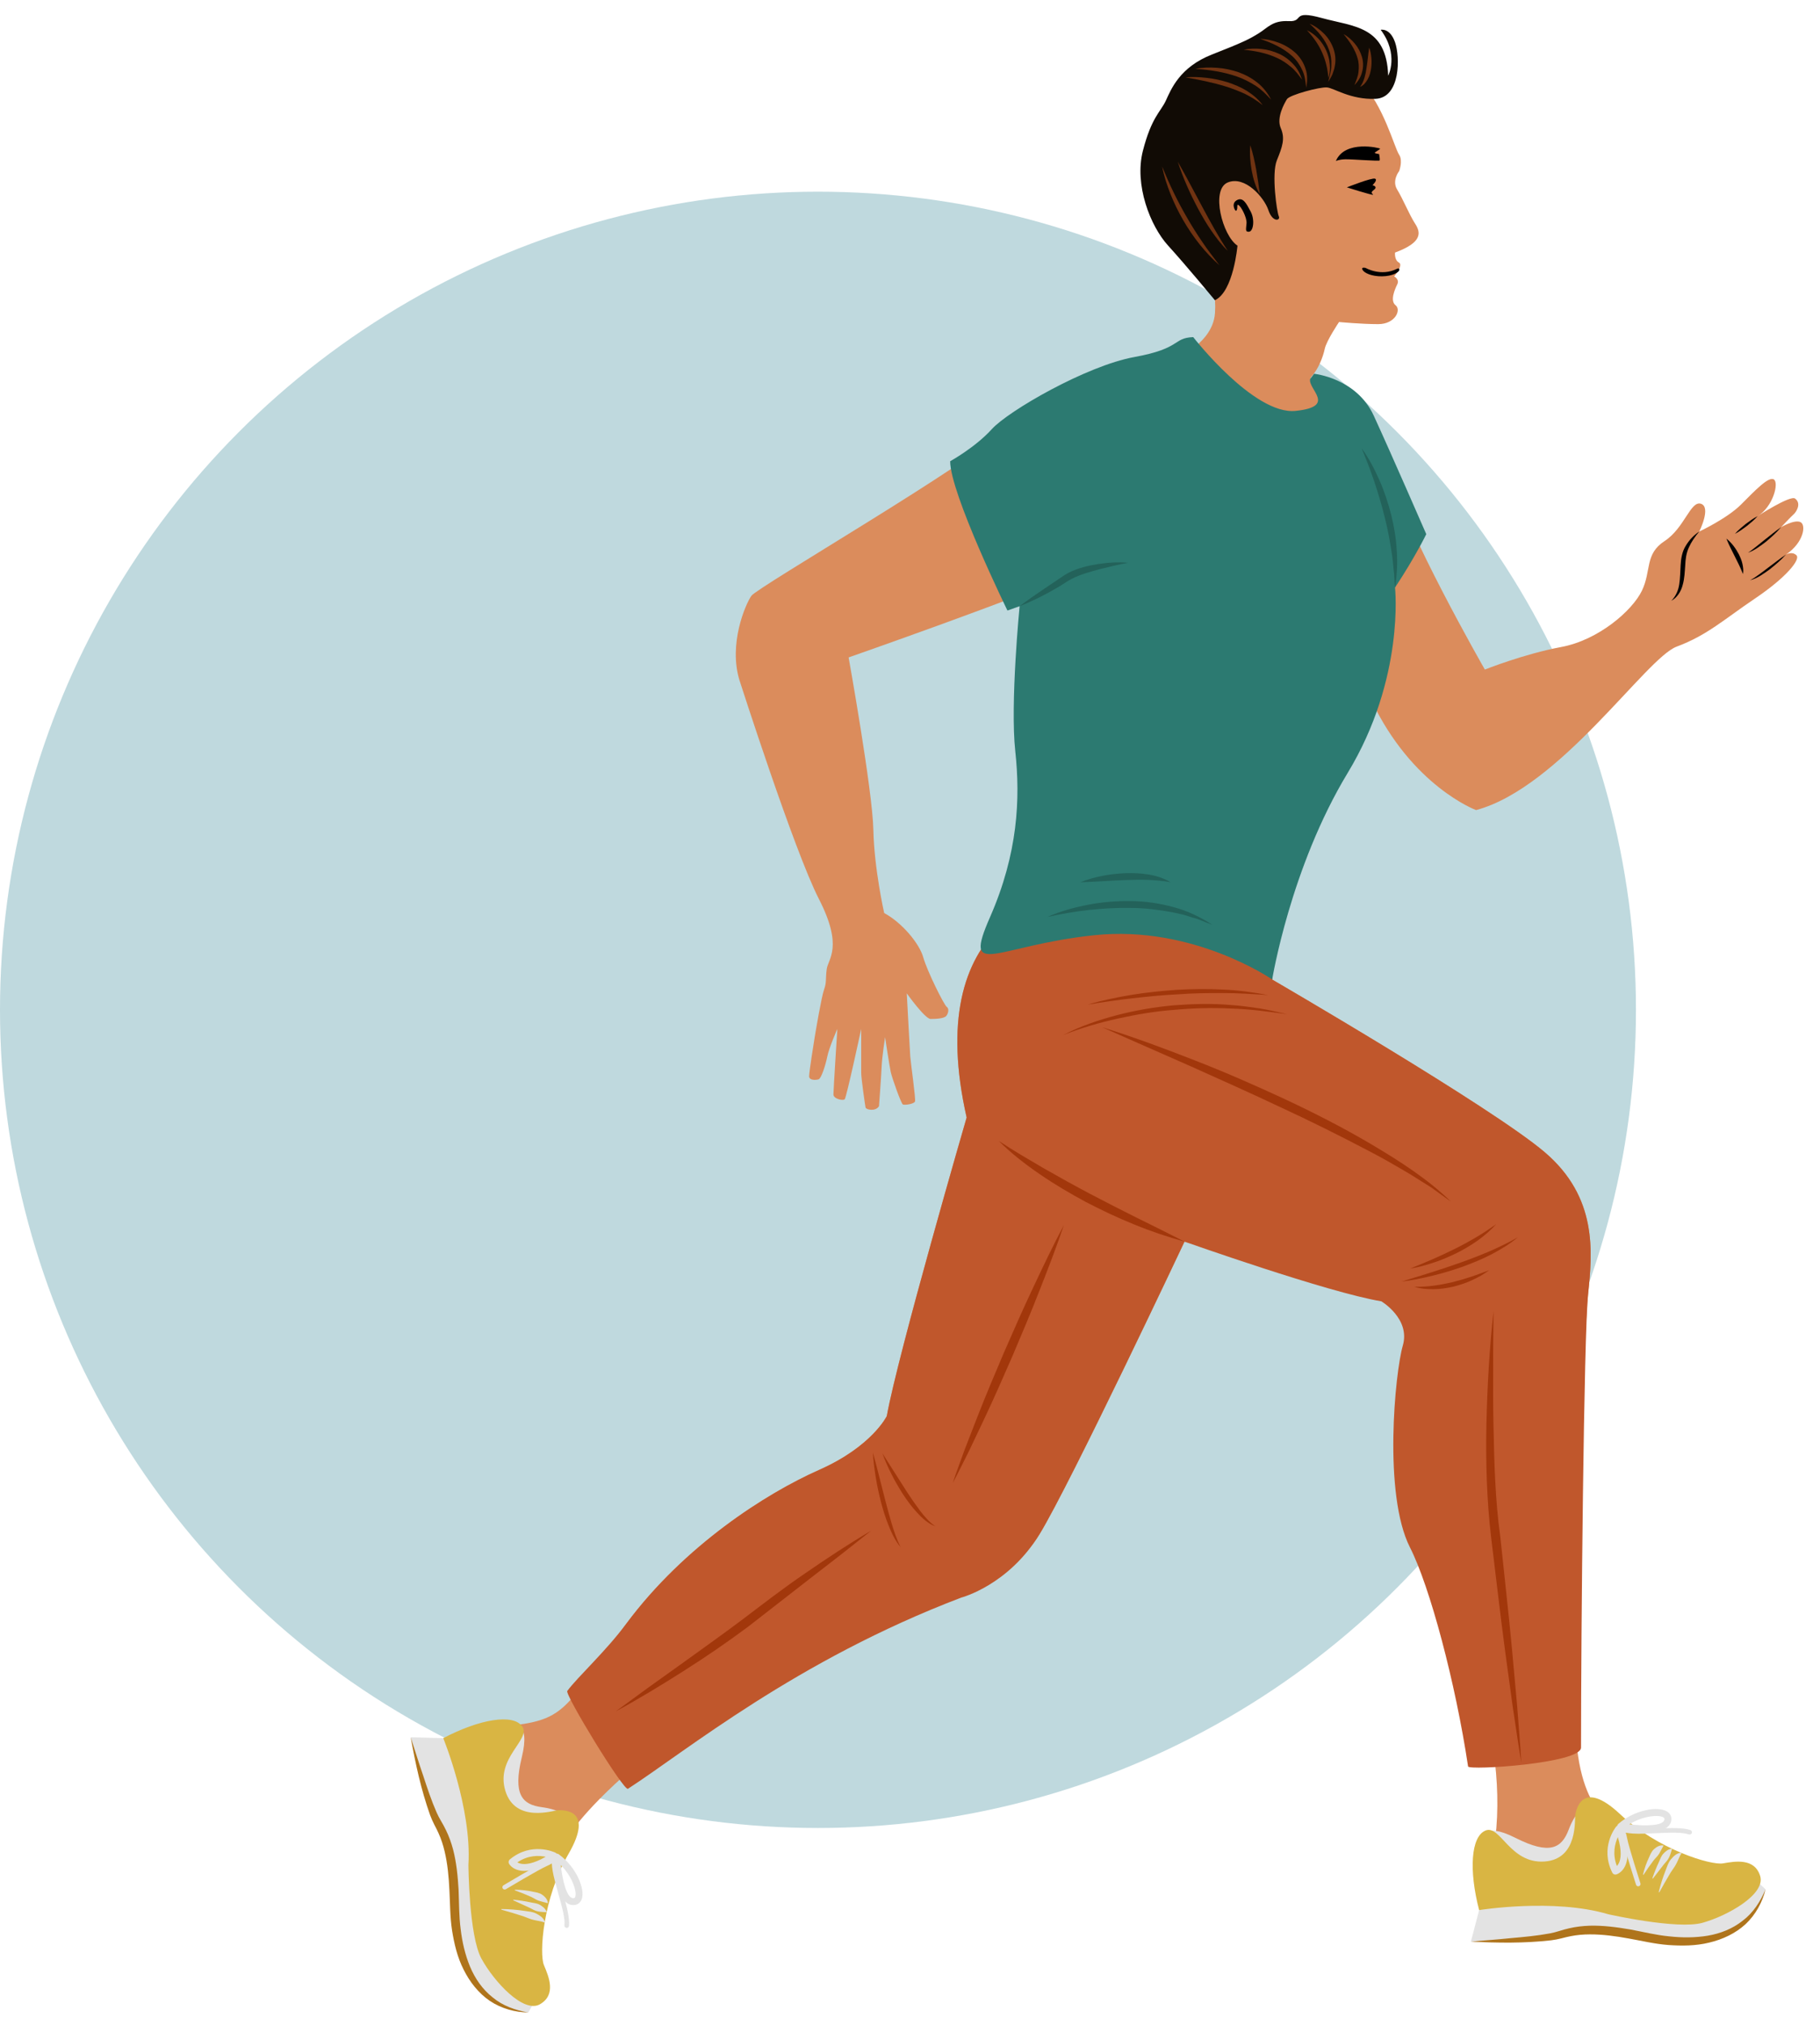 <svg xmlns="http://www.w3.org/2000/svg" width="445" height="495" viewBox="0 0 445 495" fill="none"><circle cx="200" cy="246.858" r="200" fill="#BFD9DE"></circle><path fill-rule="evenodd" clip-rule="evenodd" d="M311.066 239.461C311.066 239.461 309.786 219.7 281.983 216.729C254.181 213.76 225.743 226.278 236.353 273.175C236.353 273.175 219.586 330.894 216.828 346.172C216.828 346.172 213.221 353.599 200.274 359.328C187.33 365.059 167.38 377.791 153.16 396.889C138.94 415.987 139.151 420.229 125.782 421.714C112.411 423.201 111.773 449.727 121.537 450.364C131.298 451 137.666 451.849 138.726 449.304C139.789 446.758 162.71 415.349 231.897 389.038C231.897 389.038 246.54 387.551 254.181 375.031C261.822 362.513 289.624 303.518 289.624 303.518C289.624 303.518 324.006 313.28 336.95 315.403C336.95 315.403 347.686 319.521 345.777 326.102C343.868 332.679 341.321 365.996 347.897 378.938C354.478 391.883 368.997 420.865 365.603 449.513C362.207 478.163 392.343 454.82 394.255 449.304C396.164 443.784 385.129 445.909 385.129 418.32C385.129 390.733 387.249 326.438 388.312 316.252C389.372 306.065 390.645 292.698 377.701 281.664C364.752 270.628 311.066 239.461 311.066 239.461Z" fill="#DB8C5C"></path><path fill-rule="evenodd" clip-rule="evenodd" d="M311.062 239.461C311.062 239.461 309.781 219.7 281.979 216.729C254.177 213.76 225.739 226.278 236.349 273.175C236.349 273.175 219.582 330.894 216.824 346.172C216.824 346.172 213.217 353.599 200.27 359.328C187.326 365.059 167.374 377.791 153.156 396.889C148.017 403.79 141.388 409.769 138.698 413.362C138.062 414.211 152.516 437.935 153.54 437.273C167.627 428.159 194.68 405.886 235.076 390.522C235.076 390.522 246.536 387.551 254.177 375.031C261.818 362.513 289.62 303.518 289.62 303.518C289.62 303.518 324.797 315.986 337.743 318.109C337.743 318.109 344.905 322.351 342.996 328.931C341.085 335.509 338.167 365.324 344.746 378.269C349.618 387.852 355.871 411.298 358.953 431.82C359.103 432.826 386.569 431.086 386.569 427.207C386.569 399.62 387.245 326.438 388.307 316.252C389.367 306.065 390.641 292.698 377.696 281.664C364.748 270.628 311.062 239.461 311.062 239.461Z" fill="#C0572C"></path><path fill-rule="evenodd" clip-rule="evenodd" d="M269.461 251.107C277.093 253.478 284.586 256.259 292.023 259.174C299.475 262.06 306.795 265.278 314.05 268.64C321.29 272.033 328.43 275.665 335.326 279.743C342.195 283.821 349.029 288.16 354.777 293.759L349.923 290.267L344.872 287.093C341.447 285.074 338.023 283.062 334.481 281.25C327.442 277.555 320.326 274.005 313.098 270.67C305.899 267.272 298.633 264.016 291.36 260.759L269.461 251.107Z" fill="#A2370B"></path><path fill-rule="evenodd" clip-rule="evenodd" d="M344.802 310.098C348.506 308.618 352.133 307.084 355.651 305.317C357.425 304.466 359.128 303.489 360.839 302.512C362.544 301.526 364.159 300.401 365.812 299.276C363.124 302.243 359.725 304.531 356.152 306.321C354.35 307.201 352.509 307.996 350.608 308.623C348.71 309.254 346.781 309.8 344.802 310.098Z" fill="#A2370B"></path><path fill-rule="evenodd" clip-rule="evenodd" d="M342.677 313.281C347.574 311.796 352.43 310.318 357.21 308.609C361.99 306.902 366.668 304.991 371.118 302.46C369.15 304.104 366.935 305.44 364.662 306.633C362.378 307.819 359.993 308.78 357.587 309.667C355.166 310.516 352.711 311.264 350.22 311.861C347.731 312.465 345.225 312.989 342.677 313.281Z" fill="#A2370B"></path><path fill-rule="evenodd" clip-rule="evenodd" d="M345.863 314.555C349.048 314.622 352.125 314.139 355.152 313.423C356.666 313.052 358.16 312.608 359.649 312.12C361.143 311.637 362.601 311.047 364.114 310.521C363.465 310.988 362.787 311.411 362.106 311.835C361.397 312.197 360.7 312.601 359.966 312.922C358.515 313.614 356.976 314.108 355.417 314.512C353.845 314.869 352.246 315.125 350.631 315.143C349.023 315.166 347.392 315.062 345.863 314.555Z" fill="#A2370B"></path><path fill-rule="evenodd" clip-rule="evenodd" d="M365.177 320.496C365.145 325.118 365.055 329.728 365.089 334.346C365.058 338.956 365.067 343.567 365.157 348.173C365.35 357.387 365.556 366.573 366.832 375.677C367.787 384.86 368.836 394.032 369.7 403.226L370.951 417.02C371.288 421.626 371.699 426.225 371.967 430.841C371.194 426.282 370.563 421.707 369.858 417.143L367.984 403.422C366.765 394.272 365.734 385.101 364.604 375.938C363.503 366.723 363.259 357.408 363.438 348.169C363.649 338.918 364.164 329.686 365.177 320.496Z" fill="#A2370B"></path><path fill-rule="evenodd" clip-rule="evenodd" d="M244.205 278.905C247.821 281.299 251.552 283.451 255.258 285.627C258.989 287.76 262.744 289.842 266.545 291.846C270.341 293.855 274.175 295.796 278.027 297.721C281.883 299.634 285.758 301.534 289.621 303.519C285.443 302.347 281.315 300.979 277.306 299.319C273.272 297.705 269.352 295.827 265.496 293.829C261.671 291.762 257.913 289.568 254.328 287.102C250.739 284.657 247.28 281.98 244.205 278.905Z" fill="#A2370B"></path><path fill-rule="evenodd" clip-rule="evenodd" d="M260.121 299.488C258.284 304.925 256.22 310.261 254.12 315.583C252.046 320.915 249.809 326.177 247.572 331.441C245.286 336.682 242.995 341.92 240.544 347.092L236.858 354.846C235.556 357.4 234.322 359.983 232.957 362.511C233.853 359.787 234.884 357.119 235.843 354.42L238.952 346.418C241.029 341.086 243.266 335.822 245.506 330.56C247.797 325.319 250.088 320.077 252.541 314.905C254.969 309.724 257.433 304.556 260.121 299.488Z" fill="#A2370B"></path><path fill-rule="evenodd" clip-rule="evenodd" d="M215.764 355.297L221.735 364.673C222.732 366.223 223.79 367.723 224.879 369.198C225.986 370.658 227.168 372.068 228.711 373.122C226.928 372.475 225.479 371.125 224.217 369.753C222.938 368.367 221.829 366.847 220.796 365.286C219.789 363.707 218.835 362.099 218.004 360.426C217.166 358.76 216.382 357.064 215.764 355.297Z" fill="#A2370B"></path><path fill-rule="evenodd" clip-rule="evenodd" d="M213.43 355.085C214.526 358.995 215.438 362.911 216.462 366.799C216.945 368.75 217.507 370.673 218.066 372.597C218.652 374.513 219.281 376.415 220.219 378.214C218.883 376.662 218.014 374.767 217.253 372.887C216.487 370.994 215.89 369.044 215.378 367.082C214.883 365.112 214.437 363.131 214.127 361.126C213.803 359.127 213.529 357.115 213.43 355.085Z" fill="#A2370B"></path><path fill-rule="evenodd" clip-rule="evenodd" d="M150.61 418.319L158.33 412.664L166.099 407.11C171.251 403.371 176.46 399.722 181.521 395.902C186.559 392.086 191.651 388.14 196.922 384.567C202.178 380.945 207.497 377.416 213.007 374.182L205.5 380.118L197.944 385.962L182.866 397.696C177.723 401.509 172.462 405.125 167.062 408.534C161.676 411.957 156.23 415.278 150.61 418.319Z" fill="#A2370B"></path><path fill-rule="evenodd" clip-rule="evenodd" d="M125.356 421.822C125.356 421.822 129.812 420.443 127.584 429.565C125.356 438.693 127.692 441.134 132.467 441.77C137.242 442.405 138.408 444.103 138.408 444.103C138.408 444.103 110.395 452.484 125.356 421.822Z" fill="#E3E3E3"></path><path fill-rule="evenodd" clip-rule="evenodd" d="M100.418 424.687C100.418 424.687 104.344 440.921 106.891 445.377C109.438 449.832 110.923 454.182 111.134 465.854C111.348 477.523 115.168 490.681 129.175 491.954L130.873 488.983C130.873 488.983 119.943 459.593 121.109 444.42C122.277 429.248 108.376 424.9 108.376 424.9L100.418 424.687Z" fill="#E3E3E3"></path><path fill-rule="evenodd" clip-rule="evenodd" d="M100.418 424.687C101.44 427.784 102.372 430.898 103.441 433.968C104.448 437.047 105.472 440.142 106.752 443.057C107.082 443.793 107.415 444.442 107.821 445.125C108.252 445.835 108.646 446.576 109.016 447.333C109.762 448.849 110.339 450.459 110.775 452.083C111.624 455.348 111.927 458.663 112.125 461.944C112.266 465.261 112.21 468.443 112.637 471.592C113.005 474.743 113.726 477.851 114.926 480.755C116.139 483.645 117.956 486.297 120.431 488.247C122.852 490.29 125.968 491.411 129.175 491.954C125.918 491.918 122.594 491.004 119.784 489.136C116.992 487.238 114.845 484.478 113.353 481.471C111.826 478.455 111.049 475.156 110.528 471.879C110.018 468.578 110.058 465.232 109.883 462.058C109.733 458.851 109.441 455.653 108.717 452.601C108.36 451.074 107.884 449.59 107.237 448.164C106.921 447.447 106.561 446.747 106.191 446.044C105.806 445.303 105.447 444.478 105.162 443.71C102.943 437.463 101.577 431.11 100.418 424.687Z" fill="#AF741B"></path><path fill-rule="evenodd" clip-rule="evenodd" d="M114.531 455.88C114.531 455.88 114.637 473.175 117.714 478.798C120.793 484.422 128.008 492.273 132.04 489.937C136.074 487.604 134.162 483.148 132.996 480.388C131.828 477.633 132.677 464.158 139.045 453.12C145.411 442.086 137.558 442.513 136.498 442.513C135.436 442.513 125.993 445.801 123.551 437.738C121.11 429.673 129.919 425.218 127.689 422.035C125.461 418.851 117.292 420.23 108.377 424.899C108.377 424.899 115.38 441.983 114.531 455.88Z" fill="#D9B543"></path><path fill-rule="evenodd" clip-rule="evenodd" d="M126.491 455.267C126.696 455.388 126.965 455.5 127.309 455.579C128.398 455.822 130.309 455.676 133.432 453.897C131.79 453.553 129.144 453.457 126.491 455.267ZM128.194 457.353C127.713 457.353 127.259 457.302 126.833 457.196C125.161 456.787 124.526 455.718 124.461 455.599C124.263 455.244 124.346 454.8 124.658 454.541C129.948 450.162 135.565 452.776 135.801 452.891C136.075 453.023 136.255 453.291 136.275 453.594C136.298 453.897 136.154 454.187 135.9 454.353C132.877 456.347 130.292 457.353 128.194 457.353Z" fill="#E3E3E3"></path><path fill-rule="evenodd" clip-rule="evenodd" d="M137.122 455.922C137.515 459.61 138.533 463.839 140.04 464.007C140.462 464.059 140.561 463.904 140.64 463.7C141.123 462.446 139.912 458.705 137.122 455.922ZM140.179 465.701C140.074 465.701 139.966 465.694 139.853 465.683C135.992 465.251 135.37 455.88 135.287 454.005C135.271 453.683 135.442 453.38 135.727 453.227C136.01 453.07 136.359 453.093 136.621 453.286C140.884 456.363 143.164 461.831 142.212 464.304C141.866 465.204 141.134 465.701 140.179 465.701Z" fill="#E3E3E3"></path><path fill-rule="evenodd" clip-rule="evenodd" d="M138.569 471.295C138.553 471.295 138.537 471.295 138.522 471.293C138.212 471.266 137.983 470.996 138.007 470.686C138.165 468.809 137.444 466.222 136.527 462.95C136.26 461.991 135.975 460.973 135.692 459.895C135.148 457.84 134.953 456.459 134.928 455.527C134.591 455.734 134.171 455.954 133.645 456.183C131.736 457.007 123.763 461.78 123.682 461.827C123.417 461.979 123.071 461.899 122.911 461.634C122.752 461.366 122.839 461.023 123.104 460.861C123.435 460.666 131.224 456.003 133.198 455.152C134.609 454.541 135.072 454.043 135.18 453.906C135.218 453.836 135.256 453.785 135.294 453.746C135.481 453.544 135.786 453.511 136.017 453.661C136.244 453.818 136.327 454.115 136.213 454.364C136.199 454.395 136.17 454.452 136.112 454.53C136.073 454.694 135.788 455.86 136.777 459.61C137.06 460.681 137.343 461.694 137.61 462.646C138.555 466.029 139.301 468.701 139.128 470.781C139.103 471.073 138.856 471.295 138.569 471.295Z" fill="#E3E3E3"></path><path fill-rule="evenodd" clip-rule="evenodd" d="M125.954 461.95C127.428 461.971 128.897 462.123 130.359 462.451C131.091 462.59 131.875 462.703 132.533 463.147C133.16 463.588 133.829 464.214 133.964 465.11C133.973 465.164 133.937 465.214 133.883 465.223C133.869 465.225 133.847 465.22 133.833 465.216C133.043 464.989 132.432 464.861 131.776 464.654C131.136 464.461 130.574 464.032 129.932 463.727C128.647 463.145 127.297 462.613 125.927 462.117C125.882 462.101 125.858 462.054 125.871 462.009C125.885 461.975 125.918 461.95 125.954 461.95Z" fill="#E3E3E3"></path><path fill-rule="evenodd" clip-rule="evenodd" d="M125.589 464.394C127.031 464.542 128.459 464.762 129.875 465.07C130.589 465.207 131.339 465.267 131.988 465.638C132.608 466.02 133.318 466.46 133.641 467.338C133.657 467.38 133.635 467.43 133.592 467.446C133.581 467.448 133.567 467.45 133.556 467.45L133.515 467.448C132.743 467.401 132.067 467.369 131.377 467.208C130.697 467.059 130.097 466.657 129.455 466.35C128.161 465.766 126.851 465.173 125.544 464.555C125.501 464.535 125.483 464.486 125.501 464.441C125.517 464.409 125.553 464.389 125.589 464.394Z" fill="#E3E3E3"></path><path fill-rule="evenodd" clip-rule="evenodd" d="M122.658 466.671C124.529 466.698 126.394 466.837 128.256 467.124C129.186 467.261 130.158 467.315 131.043 467.746C131.874 468.178 132.887 468.746 133.222 469.835C133.235 469.882 133.211 469.929 133.166 469.943C133.148 469.95 133.13 469.947 133.112 469.941L133.083 469.932C132.186 469.613 131.358 469.55 130.486 469.336C129.628 469.148 128.804 468.741 127.941 468.436C126.205 467.87 124.426 467.344 122.636 466.837C122.591 466.823 122.564 466.778 122.575 466.734C122.587 466.695 122.62 466.671 122.658 466.671Z" fill="#E3E3E3"></path><path fill-rule="evenodd" clip-rule="evenodd" d="M362.499 449.7C362.499 449.7 362.164 445.049 370.549 449.28C378.934 453.515 381.838 451.795 383.541 447.29C385.241 442.783 387.159 442.028 387.159 442.028C387.159 442.028 388.985 471.21 362.499 449.7Z" fill="#E3E3E3"></path><path fill-rule="evenodd" clip-rule="evenodd" d="M359.647 474.635C359.647 474.635 376.351 474.484 381.268 473.009C386.184 471.538 390.76 471.075 402.177 473.51C413.596 475.944 427.277 475.201 431.686 461.847L429.175 459.521C429.175 459.521 398.071 463.516 383.554 458.946C369.038 454.376 361.655 466.93 361.655 466.93L359.647 474.635Z" fill="#E3E3E3"></path><path fill-rule="evenodd" clip-rule="evenodd" d="M359.647 474.634C362.895 474.338 366.14 474.134 369.372 473.788C372.6 473.505 375.848 473.206 378.974 472.622C379.767 472.465 380.477 472.287 381.232 472.047C382.022 471.787 382.833 471.573 383.655 471.382C385.3 470.998 386.998 470.803 388.68 470.747C392.054 470.657 395.351 471.113 398.592 471.661C401.858 472.272 404.944 473.049 408.107 473.345C411.26 473.7 414.452 473.7 417.551 473.188C420.64 472.663 423.636 471.492 426.093 469.523C428.634 467.627 430.433 464.847 431.686 461.847C430.913 465.011 429.272 468.038 426.814 470.354C424.335 472.642 421.161 474.111 417.895 474.881C414.611 475.688 411.22 475.699 407.909 475.463C404.578 475.214 401.328 474.416 398.197 473.869C395.036 473.289 391.856 472.851 388.718 472.865C387.15 472.869 385.596 472.997 384.062 473.303C383.292 473.451 382.528 473.642 381.757 473.842C380.949 474.048 380.068 474.214 379.253 474.315C372.665 475.066 366.167 474.958 359.647 474.634Z" fill="#AF741B"></path><path fill-rule="evenodd" clip-rule="evenodd" d="M393.231 467.946C393.231 467.946 410.103 471.755 416.278 470.033C422.452 468.306 431.733 463.055 430.372 458.599C429.011 454.144 424.238 454.995 421.284 455.509C418.333 456.021 405.398 452.147 396.09 443.449C386.78 434.751 385.416 442.495 385.178 443.528C384.938 444.563 386.005 454.505 377.598 455.058C369.188 455.61 366.839 446.023 363.236 447.474C359.631 448.922 359.123 457.194 361.655 466.931C361.655 466.931 379.882 463.974 393.231 467.946Z" fill="#D9B543"></path><path fill-rule="evenodd" clip-rule="evenodd" d="M395.575 449.089C394.872 450.609 394.176 453.165 395.339 456.159C395.503 455.986 395.676 455.752 395.827 455.433C396.307 454.427 396.601 452.534 395.575 449.089ZM394.971 458.245C394.659 458.245 394.362 458.07 394.219 457.78C391.149 451.638 394.966 446.76 395.133 446.556C395.324 446.32 395.625 446.212 395.923 446.25C396.224 446.3 396.473 446.506 396.579 446.789C398.126 450.96 398.367 454.149 397.295 456.264C396.518 457.798 395.335 458.175 395.202 458.211C395.126 458.234 395.047 458.245 394.971 458.245Z" fill="#E3E3E3"></path><path fill-rule="evenodd" clip-rule="evenodd" d="M398.383 445.956C402.067 446.409 406.415 446.376 406.921 444.943C407.062 444.539 406.936 444.413 406.757 444.292C405.643 443.537 401.725 443.867 398.383 445.956ZM402.206 447.912C399.596 447.912 396.991 447.476 396.101 447.312C395.784 447.254 395.528 447.02 395.443 446.706C395.358 446.394 395.459 446.063 395.701 445.85C399.666 442.394 405.506 441.412 407.702 442.897C408.587 443.497 408.881 444.447 408.509 445.504C407.837 447.406 405.02 447.912 402.206 447.912Z" fill="#E3E3E3"></path><path fill-rule="evenodd" clip-rule="evenodd" d="M400.557 461.115C400.319 461.115 400.099 460.964 400.023 460.724C399.904 460.358 397.128 451.718 396.743 449.603C396.469 448.091 396.085 447.528 395.975 447.391C395.917 447.337 395.877 447.287 395.847 447.245C395.692 447.016 395.728 446.71 395.93 446.522C396.13 446.331 396.44 446.317 396.658 446.488C396.685 446.508 396.732 446.553 396.797 446.625C396.95 446.701 398.024 447.243 401.896 447.126C403.001 447.094 404.048 447.047 405.034 447.005C408.549 446.847 411.323 446.726 413.311 447.364C413.605 447.46 413.767 447.777 413.672 448.069C413.578 448.365 413.261 448.527 412.965 448.435C411.168 447.856 408.488 447.977 405.083 448.125C404.093 448.168 403.039 448.217 401.927 448.249C399.803 448.314 398.412 448.188 397.503 448.004C397.626 448.377 397.745 448.837 397.849 449.401C398.219 451.447 401.063 460.293 401.092 460.383C401.186 460.677 401.025 460.991 400.73 461.088C400.672 461.106 400.614 461.115 400.557 461.115Z" fill="#E3E3E3"></path><path fill-rule="evenodd" clip-rule="evenodd" d="M401.728 458.195C402.08 456.765 402.563 455.37 403.21 454.02C403.513 453.34 403.798 452.601 404.382 452.062C404.95 451.55 405.712 451.038 406.619 451.11C406.673 451.114 406.711 451.159 406.706 451.215C406.706 451.226 406.697 451.249 406.691 451.262C406.289 451.977 406.028 452.545 405.678 453.138C405.346 453.719 404.8 454.166 404.357 454.723C403.502 455.844 402.675 457.036 401.882 458.26C401.858 458.301 401.806 458.314 401.766 458.289C401.734 458.269 401.721 458.231 401.728 458.195Z" fill="#E3E3E3"></path><path fill-rule="evenodd" clip-rule="evenodd" d="M404.025 459.102C404.497 457.732 405.034 456.389 405.656 455.08C405.95 454.418 406.177 453.701 406.687 453.153C407.199 452.634 407.787 452.042 408.714 451.925C408.759 451.92 408.802 451.952 408.809 451.999C408.811 452.012 408.809 452.024 408.807 452.035L408.795 452.073C408.573 452.814 408.389 453.465 408.077 454.099C407.78 454.73 407.25 455.222 406.806 455.781C405.945 456.908 405.07 458.049 404.173 459.181C404.144 459.219 404.09 459.226 404.054 459.197C404.025 459.174 404.014 459.136 404.025 459.102Z" fill="#E3E3E3"></path><path fill-rule="evenodd" clip-rule="evenodd" d="M405.58 462.469C406.031 460.655 406.588 458.872 407.289 457.122C407.632 456.246 407.904 455.312 408.526 454.549C409.135 453.837 409.916 452.977 411.055 452.898C411.1 452.896 411.142 452.932 411.145 452.977C411.147 452.997 411.14 453.015 411.131 453.03L411.116 453.057C410.601 453.857 410.354 454.652 409.945 455.451C409.568 456.244 408.989 456.954 408.495 457.726C407.551 459.289 406.637 460.904 405.737 462.53C405.717 462.573 405.665 462.589 405.622 462.566C405.589 462.548 405.573 462.508 405.58 462.469Z" fill="#E3E3E3"></path><path fill-rule="evenodd" clip-rule="evenodd" d="M265.916 245.589C269.471 244.526 273.119 243.785 276.782 243.181C280.45 242.579 284.152 242.227 287.86 241.955C291.571 241.755 295.297 241.706 299.008 241.899C302.723 242.06 306.42 242.552 310.059 243.255C306.355 243.015 302.676 242.741 298.983 242.761C295.295 242.748 291.607 242.79 287.928 243.073C284.244 243.251 280.569 243.617 276.901 244.034C273.231 244.457 269.572 244.98 265.916 245.589Z" fill="#A2370B"></path><path fill-rule="evenodd" clip-rule="evenodd" d="M259.972 253.017C264.113 250.866 268.57 249.357 273.087 248.162C277.612 246.983 282.239 246.183 286.9 245.759C291.565 245.415 296.26 245.26 300.923 245.678C303.259 245.806 305.57 246.174 307.881 246.493C310.186 246.859 312.459 247.421 314.727 247.921C310.109 247.29 305.509 246.657 300.871 246.54C296.244 246.302 291.606 246.448 287.001 246.875C282.383 247.203 277.812 248.011 273.289 248.997C268.77 250.008 264.298 251.29 259.972 253.017Z" fill="#A2370B"></path><path fill-rule="evenodd" clip-rule="evenodd" d="M342.104 41.823C342.104 41.823 340.242 44.127 341.624 46.357C343.003 48.585 344.593 52.51 345.974 54.633C347.354 56.753 347.989 59.194 341.091 61.74C341.091 61.74 340.88 63.544 342.048 64.182C343.214 64.817 340.88 67.577 340.88 67.577C340.88 67.577 342.235 68.256 341.651 69.475C341.069 70.692 339.795 73.504 341.226 74.62C342.659 75.734 341.174 79.235 336.983 79.235C332.792 79.235 327.404 78.716 327.404 78.716C327.404 78.716 324.326 83.28 323.902 85.294C323.477 87.311 322.309 90.28 320.719 91.98C319.127 93.678 324.432 98.875 324.432 98.875C324.432 98.875 331.992 113.158 316.71 112.203C301.432 111.247 279.624 91.991 284.559 88.809C284.559 88.809 296.497 85.139 297.072 76.502C297.649 67.869 293.618 65.756 288.627 59.616C283.636 53.474 277.302 36.588 288.818 22.578C300.336 8.569 325.153 12.061 332.635 19.861C338.349 25.817 340.896 36.033 342.104 37.845C343.059 39.276 342.104 41.823 342.104 41.823Z" fill="#DB8C5C"></path><path fill-rule="evenodd" clip-rule="evenodd" d="M302.9 50.194C302.9 50.194 302.512 49.745 302.525 50.464C302.541 51.182 302.361 51.571 302.152 51.512C301.941 51.454 300.953 49.729 302.435 48.923C303.92 48.112 304.726 49.713 305.79 51.708C306.855 53.7 306.451 56.529 305.415 56.635C304.382 56.74 304.681 56.022 304.787 54.582C304.892 53.145 303.439 50.495 302.9 50.194Z" fill="black"></path><path fill-rule="evenodd" clip-rule="evenodd" d="M326.622 39.375C326.622 39.375 327.298 38.975 328.929 38.937C330.562 38.897 337.206 39.454 337.327 39.216C337.446 38.975 337.206 37.664 337.206 37.664C337.206 37.664 336.092 37.505 336.132 37.345C336.173 37.186 337.446 36.51 337.446 36.35C337.446 36.191 328.85 34.084 326.622 39.375Z" fill="black"></path><path fill-rule="evenodd" clip-rule="evenodd" d="M333.912 65.5C333.912 65.5 337.631 67.68 341.544 65.724C341.544 65.724 342.148 65.37 342.148 65.947C342.148 66.526 340.497 67.519 337.934 67.55C335.371 67.584 333.525 66.717 333.141 65.947C332.755 65.176 333.912 65.5 333.912 65.5Z" fill="black"></path><path fill-rule="evenodd" clip-rule="evenodd" d="M329.311 45.801C329.311 45.801 335.465 43.362 336.208 43.681C336.949 43.997 335.573 45.271 335.573 45.271C335.573 45.271 337.057 45.59 335.889 46.438C334.724 47.287 335.997 47.498 335.676 47.606C335.359 47.712 329.311 45.801 329.311 45.801Z" fill="black"></path><path fill-rule="evenodd" clip-rule="evenodd" d="M297.051 73.389C297.051 73.389 289.943 64.794 285.592 60.02C281.241 55.245 277.315 45.166 279.437 36.89C281.56 28.614 283.788 27.341 285.062 24.583C286.335 21.823 288.456 16.413 296.308 13.336C304.163 10.26 305.542 9.516 307.77 8.135C309.998 6.756 311.166 4.953 315.092 5.166C319.018 5.377 315.517 2.301 323.261 4.423C331.008 6.545 339.02 6.334 339.418 18.508C339.418 18.508 342.124 13.336 337.587 7.286C337.587 7.286 339.817 6.729 341.089 10.311C342.362 13.893 342.443 23.919 336.313 24.157C330.186 24.397 326.206 21.531 324.456 21.372C322.704 21.215 315.303 23.202 314.668 24.237C314.03 25.27 312.04 28.774 313.154 31.321C314.27 33.865 313.554 35.855 312.199 39.197C310.847 42.541 312.199 51.849 312.678 52.885C313.154 53.918 311.166 54.475 310.13 51.371C309.095 48.267 304.401 42.857 300.183 44.609C295.964 46.358 298.909 57.659 302.57 60.047C302.57 60.047 301.615 71.266 297.051 73.389Z" fill="#110B05"></path><path fill-rule="evenodd" clip-rule="evenodd" d="M328.513 8.348C329.582 8.916 330.487 9.745 331.273 10.681C332.063 11.618 332.661 12.736 333.013 13.947C333.37 15.155 333.366 16.487 333.013 17.686C332.712 18.912 331.978 19.95 331.165 20.814C331.594 19.687 332.072 18.636 332.167 17.511C332.29 16.41 332.266 15.301 331.933 14.243C331.338 12.11 330.031 10.185 328.513 8.348Z" fill="#703312"></path><path fill-rule="evenodd" clip-rule="evenodd" d="M334.777 11.638C335.093 12.462 335.23 13.327 335.309 14.194C335.403 15.061 335.349 15.941 335.23 16.815C335.087 17.682 334.869 18.562 334.415 19.357C333.989 20.143 333.375 20.893 332.549 21.239C333.072 20.529 333.387 19.79 333.62 19.02C333.843 18.247 334.013 17.457 334.121 16.644C334.391 15.023 334.498 13.367 334.777 11.638Z" fill="#703312"></path><path fill-rule="evenodd" clip-rule="evenodd" d="M320.187 5.802C321.496 6.321 322.659 7.17 323.674 8.176C324.696 9.177 325.5 10.428 326.003 11.803C326.499 13.175 326.666 14.695 326.369 16.117C326.284 16.838 326.007 17.507 325.781 18.179C325.491 18.825 325.116 19.432 324.75 20.02C325.098 18.659 325.498 17.359 325.511 16.023C325.588 14.704 325.408 13.395 324.947 12.18C324.078 9.71 322.284 7.623 320.187 5.802Z" fill="#703312"></path><path fill-rule="evenodd" clip-rule="evenodd" d="M319.546 7.395C321.634 8.354 323.287 10.204 324.255 12.322C324.718 13.393 325.071 14.53 325.136 15.695C325.257 16.852 325.138 18.015 324.85 19.118C324.671 17.984 324.572 16.89 324.282 15.835C324.031 14.779 323.678 13.762 323.233 12.787C322.367 10.815 321.095 9.052 319.546 7.395Z" fill="#703312"></path><path fill-rule="evenodd" clip-rule="evenodd" d="M308.14 9.515C309.679 9.537 311.192 9.903 312.648 10.442C314.108 10.979 315.478 11.797 316.668 12.85C317.845 13.921 318.751 15.318 319.216 16.834C319.752 18.345 319.651 19.965 319.389 21.451C319.186 19.933 319.061 18.444 318.405 17.135C317.798 15.832 316.992 14.631 315.907 13.676C313.762 11.736 311.022 10.485 308.14 9.515Z" fill="#703312"></path><path fill-rule="evenodd" clip-rule="evenodd" d="M304.108 12.169C305.517 11.834 306.983 11.823 308.43 11.969C309.883 12.113 311.314 12.519 312.664 13.121C314.011 13.725 315.24 14.626 316.228 15.722C317.264 16.786 317.924 18.138 318.38 19.49C317.504 18.343 316.707 17.197 315.622 16.337C314.571 15.466 313.452 14.678 312.192 14.141C309.708 12.989 306.961 12.434 304.108 12.169Z" fill="#703312"></path><path fill-rule="evenodd" clip-rule="evenodd" d="M289.838 18.906C291.561 18.738 293.292 18.834 295.008 19.027C296.729 19.221 298.434 19.582 300.098 20.09C301.749 20.635 303.377 21.296 304.869 22.219C306.347 23.155 307.71 24.294 308.725 25.695C307.371 24.619 305.954 23.723 304.451 22.975C302.93 22.268 301.367 21.666 299.763 21.161C296.547 20.157 293.229 19.499 289.838 18.906Z" fill="#703312"></path><path fill-rule="evenodd" clip-rule="evenodd" d="M292.277 16.836C294.006 16.477 295.787 16.447 297.555 16.571C299.327 16.692 301.084 17.07 302.782 17.638C304.471 18.242 306.079 19.109 307.476 20.236C308.889 21.357 309.992 22.812 310.794 24.368C309.601 23.068 308.402 21.849 306.962 20.93C305.524 20.027 304.019 19.246 302.409 18.695C299.192 17.579 295.776 17.056 292.277 16.836Z" fill="#703312"></path><path fill-rule="evenodd" clip-rule="evenodd" d="M305.699 35.511C306.373 37.474 306.761 39.454 307.141 41.437C307.487 43.429 307.776 45.395 308.032 47.445C307.464 46.569 307.1 45.592 306.775 44.62C306.44 43.643 306.229 42.639 306.036 41.635C305.697 39.62 305.506 37.579 305.699 35.511Z" fill="#703312"></path><path fill-rule="evenodd" clip-rule="evenodd" d="M287.978 39.541C290.062 43.175 291.956 46.871 293.937 50.519C295.902 54.179 297.87 57.806 300.181 61.294C298.653 59.848 297.387 58.152 296.196 56.43C294.992 54.707 293.952 52.883 292.948 51.049C290.99 47.352 289.262 43.53 287.978 39.541Z" fill="#703312"></path><path fill-rule="evenodd" clip-rule="evenodd" d="M284.156 40.708C285.91 45.072 287.938 49.269 290.283 53.289C291.438 55.306 292.687 57.269 294.001 59.191C295.292 61.138 296.748 62.957 298.163 64.846C294.632 61.724 291.678 57.94 289.311 53.851C288.129 51.798 287.071 49.676 286.211 47.475C285.34 45.281 284.585 43.03 284.156 40.708Z" fill="#703312"></path><path fill-rule="evenodd" clip-rule="evenodd" d="M180.803 166.28C180.803 166.28 194.174 207.975 200.223 219.754C206.271 231.531 202.451 234.395 202.132 236.942C201.813 239.488 202.132 240.126 201.496 241.876C200.858 243.625 199.427 252.166 199.214 253.441C199.003 254.715 197.835 262.036 197.835 263.094C197.835 264.156 199.533 264.05 200.169 263.837C200.807 263.626 201.867 260.338 202.291 258.216C202.716 256.091 204.733 251.53 204.733 251.53C204.733 251.53 203.778 266.492 203.778 267.552C203.778 268.612 206.112 269.144 206.536 268.717C206.961 268.295 210.568 251.53 210.568 251.53V262.245C210.568 263.626 211.523 270.204 211.631 270.736C211.734 271.266 214.07 271.794 214.919 270.415C214.919 270.415 215.449 263.415 215.557 260.866C215.662 258.319 216.406 253.545 216.406 253.545C216.406 253.545 217.466 260.549 217.785 262.036C218.102 263.52 220.332 269.779 220.756 269.993C221.181 270.204 223.515 269.887 223.726 269.249C223.939 268.612 222.666 259.806 222.56 258.216C222.452 256.624 221.711 242.83 221.711 242.83C221.711 242.83 226.167 249.091 227.546 249.091C228.926 249.091 230.837 248.983 231.367 248.348C231.897 247.712 232.111 246.542 231.473 246.12C230.837 245.693 226.697 237.42 225.743 234.024C224.788 230.629 220.543 225.537 216.192 223.202C216.192 223.202 213.751 212.485 213.54 202.83C213.326 193.176 207.491 160.71 207.491 160.71C207.491 160.71 250.574 145.643 261.822 140.337C273.071 135.032 284.106 128.667 287.926 122.514C291.747 116.358 284.955 86.226 274.131 89.62C263.307 93.018 253.44 96.943 245.587 105.006C237.735 113.07 185.205 143.519 183.72 145.643C182.236 147.766 178.096 157.42 180.803 166.28Z" fill="#DB8C5C"></path><path fill-rule="evenodd" clip-rule="evenodd" d="M328.675 98.11C328.675 98.11 337.165 102.566 340.137 115.721C343.106 128.877 363.056 163.678 363.056 163.678C363.056 163.678 372.607 159.86 381.733 158.162C390.859 156.465 399.135 149.249 401.471 144.369C403.805 139.489 402.107 135.457 406.988 132.273C411.871 129.091 413.356 122.299 415.903 123.148C418.45 123.997 415.478 129.939 415.478 129.939C415.478 129.939 422.268 126.757 425.664 123.362C429.06 119.966 432.456 116.359 433.73 117.208C435.004 118.057 433.512 123.878 429.75 126.173C429.75 126.173 437.708 120.999 438.903 121.875C440.612 123.13 439.062 125.297 438.584 125.695C438.108 126.092 435.48 128.877 435.48 128.877C435.48 128.877 438.665 126.971 440.176 127.606C441.688 128.242 441.052 132.619 436.675 135.563C436.675 135.563 438.108 134.687 439.222 135.722C440.336 136.755 436.675 141.211 429.114 146.305C421.554 151.4 417.414 155.297 409.932 158.081C402.453 160.866 381.441 192.539 360.909 198.03C360.909 198.03 345.229 192.22 335.281 171.134C325.333 150.046 321.036 101.717 328.675 98.11Z" fill="#DB8C5C"></path><path fill-rule="evenodd" clip-rule="evenodd" d="M415.475 129.939C414.455 131.152 413.559 132.439 412.937 133.822C412.299 135.21 412.113 136.64 412.043 138.221C411.927 139.773 411.884 141.393 411.433 142.976C411.04 144.559 410.072 146.091 408.657 146.861C409.768 145.709 410.379 144.294 410.588 142.789C410.817 141.289 410.833 139.735 410.925 138.147C411.006 136.593 411.28 134.828 412.174 133.427C413.014 132.014 414.141 130.817 415.475 129.939Z" fill="black"></path><path fill-rule="evenodd" clip-rule="evenodd" d="M422.109 131.663C423.423 132.7 424.397 134.052 425.165 135.512C425.522 136.257 425.859 137.021 426.035 137.843C426.216 138.656 426.322 139.507 426.167 140.336C425.563 138.791 424.889 137.43 424.166 136.017C423.468 134.605 422.717 133.214 422.109 131.663Z" fill="black"></path><path fill-rule="evenodd" clip-rule="evenodd" d="M429.749 126.173C428.968 127.074 428.045 127.813 427.131 128.565C426.183 129.264 425.24 129.978 424.196 130.501C425.002 129.578 425.909 128.848 426.812 128.105C427.751 127.415 428.678 126.712 429.749 126.173Z" fill="black"></path><path fill-rule="evenodd" clip-rule="evenodd" d="M435.48 128.877C434.375 130.198 433.09 131.33 431.778 132.428C430.421 133.457 429.042 134.537 427.403 135.11C428.121 134.642 428.777 134.106 429.444 133.585L431.425 131.99C432.769 130.95 434.065 129.854 435.48 128.877Z" fill="black"></path><path fill-rule="evenodd" clip-rule="evenodd" d="M436.673 135.562C435.466 136.925 434.076 138.091 432.654 139.218C431.188 140.253 429.696 141.399 427.899 141.839C428.715 141.437 429.436 140.907 430.163 140.384C430.884 139.854 431.614 139.333 432.317 138.771C433.764 137.707 435.163 136.577 436.673 135.562Z" fill="black"></path><path fill-rule="evenodd" clip-rule="evenodd" d="M291.746 82.407C291.746 82.407 306.602 101.505 316.79 100.443C326.976 99.383 319.708 95.138 320.343 92.645L321.3 91.372C321.3 91.372 331.646 92.378 335.891 101.611C340.134 110.841 348.73 130.574 348.73 130.574C348.73 130.574 346.077 136.092 341.091 143.627C341.091 143.627 343.53 165.802 329.523 188.931C315.516 212.061 311.06 239.435 311.06 239.435C311.06 239.435 291.746 226.068 267.553 228.615C243.358 231.159 235.292 239.648 242.084 224.157C248.877 208.667 249.512 195.298 248.239 183.625C246.965 171.955 249.301 148.188 249.301 148.188L246.33 149.25C246.33 149.25 232.321 120.603 232.321 112.752C232.321 112.752 238.477 109.356 242.509 104.901C246.541 100.443 265.642 89.409 277.315 87.287C288.988 85.167 286.652 82.62 291.746 82.407Z" fill="#2C7A71"></path><path fill-rule="evenodd" clip-rule="evenodd" d="M249.302 148.188C251.252 146.719 253.233 145.32 255.241 143.982L258.24 141.965C259.244 141.316 260.169 140.591 261.36 139.964C263.669 138.83 266.085 138.264 268.509 137.882C270.933 137.514 273.392 137.345 275.831 137.577C273.435 137.999 271.094 138.596 268.774 139.169C266.478 139.793 264.154 140.431 262.123 141.464C261.153 141.929 260.151 142.686 259.096 143.306C258.042 143.926 256.998 144.543 255.917 145.102C253.779 146.259 251.571 147.285 249.302 148.188Z" fill="#23625A"></path><path fill-rule="evenodd" clip-rule="evenodd" d="M264.157 215.667C267.674 214.27 271.421 213.621 275.194 213.453C278.925 213.35 282.932 213.704 286.229 215.667C284.372 215.297 282.55 215.189 280.731 215.097C278.911 215.025 277.083 215.068 275.255 215.135C271.589 215.247 267.928 215.571 264.157 215.667Z" fill="#23625A"></path><path fill-rule="evenodd" clip-rule="evenodd" d="M256.094 224.157C259.272 222.738 262.654 221.828 266.08 221.166C269.507 220.496 273.013 220.231 276.52 220.263C280.026 220.299 283.536 220.824 286.919 221.743C290.317 222.639 293.518 224.175 296.418 226.068C294.756 225.516 293.249 224.682 291.562 224.298C290.74 224.056 289.942 223.753 289.114 223.548L286.616 223C283.269 222.407 279.896 221.945 276.488 221.947C273.085 221.873 269.676 222.086 266.271 222.439C262.87 222.827 259.478 223.402 256.094 224.157Z" fill="#23625A"></path><path fill-rule="evenodd" clip-rule="evenodd" d="M332.922 109.569C334.676 111.979 336.06 114.64 337.263 117.369C338.49 120.093 339.404 122.95 340.15 125.844C340.873 128.748 341.369 131.715 341.52 134.704C341.749 137.689 341.551 140.694 341.093 143.627C340.916 142.138 340.972 140.669 340.743 139.202C340.635 137.738 340.478 136.285 340.231 134.839C339.786 131.948 339.258 129.078 338.517 126.253C337.829 123.414 336.98 120.616 336.06 117.834C335.123 115.051 334.065 112.311 332.922 109.569Z" fill="#23625A"></path></svg>